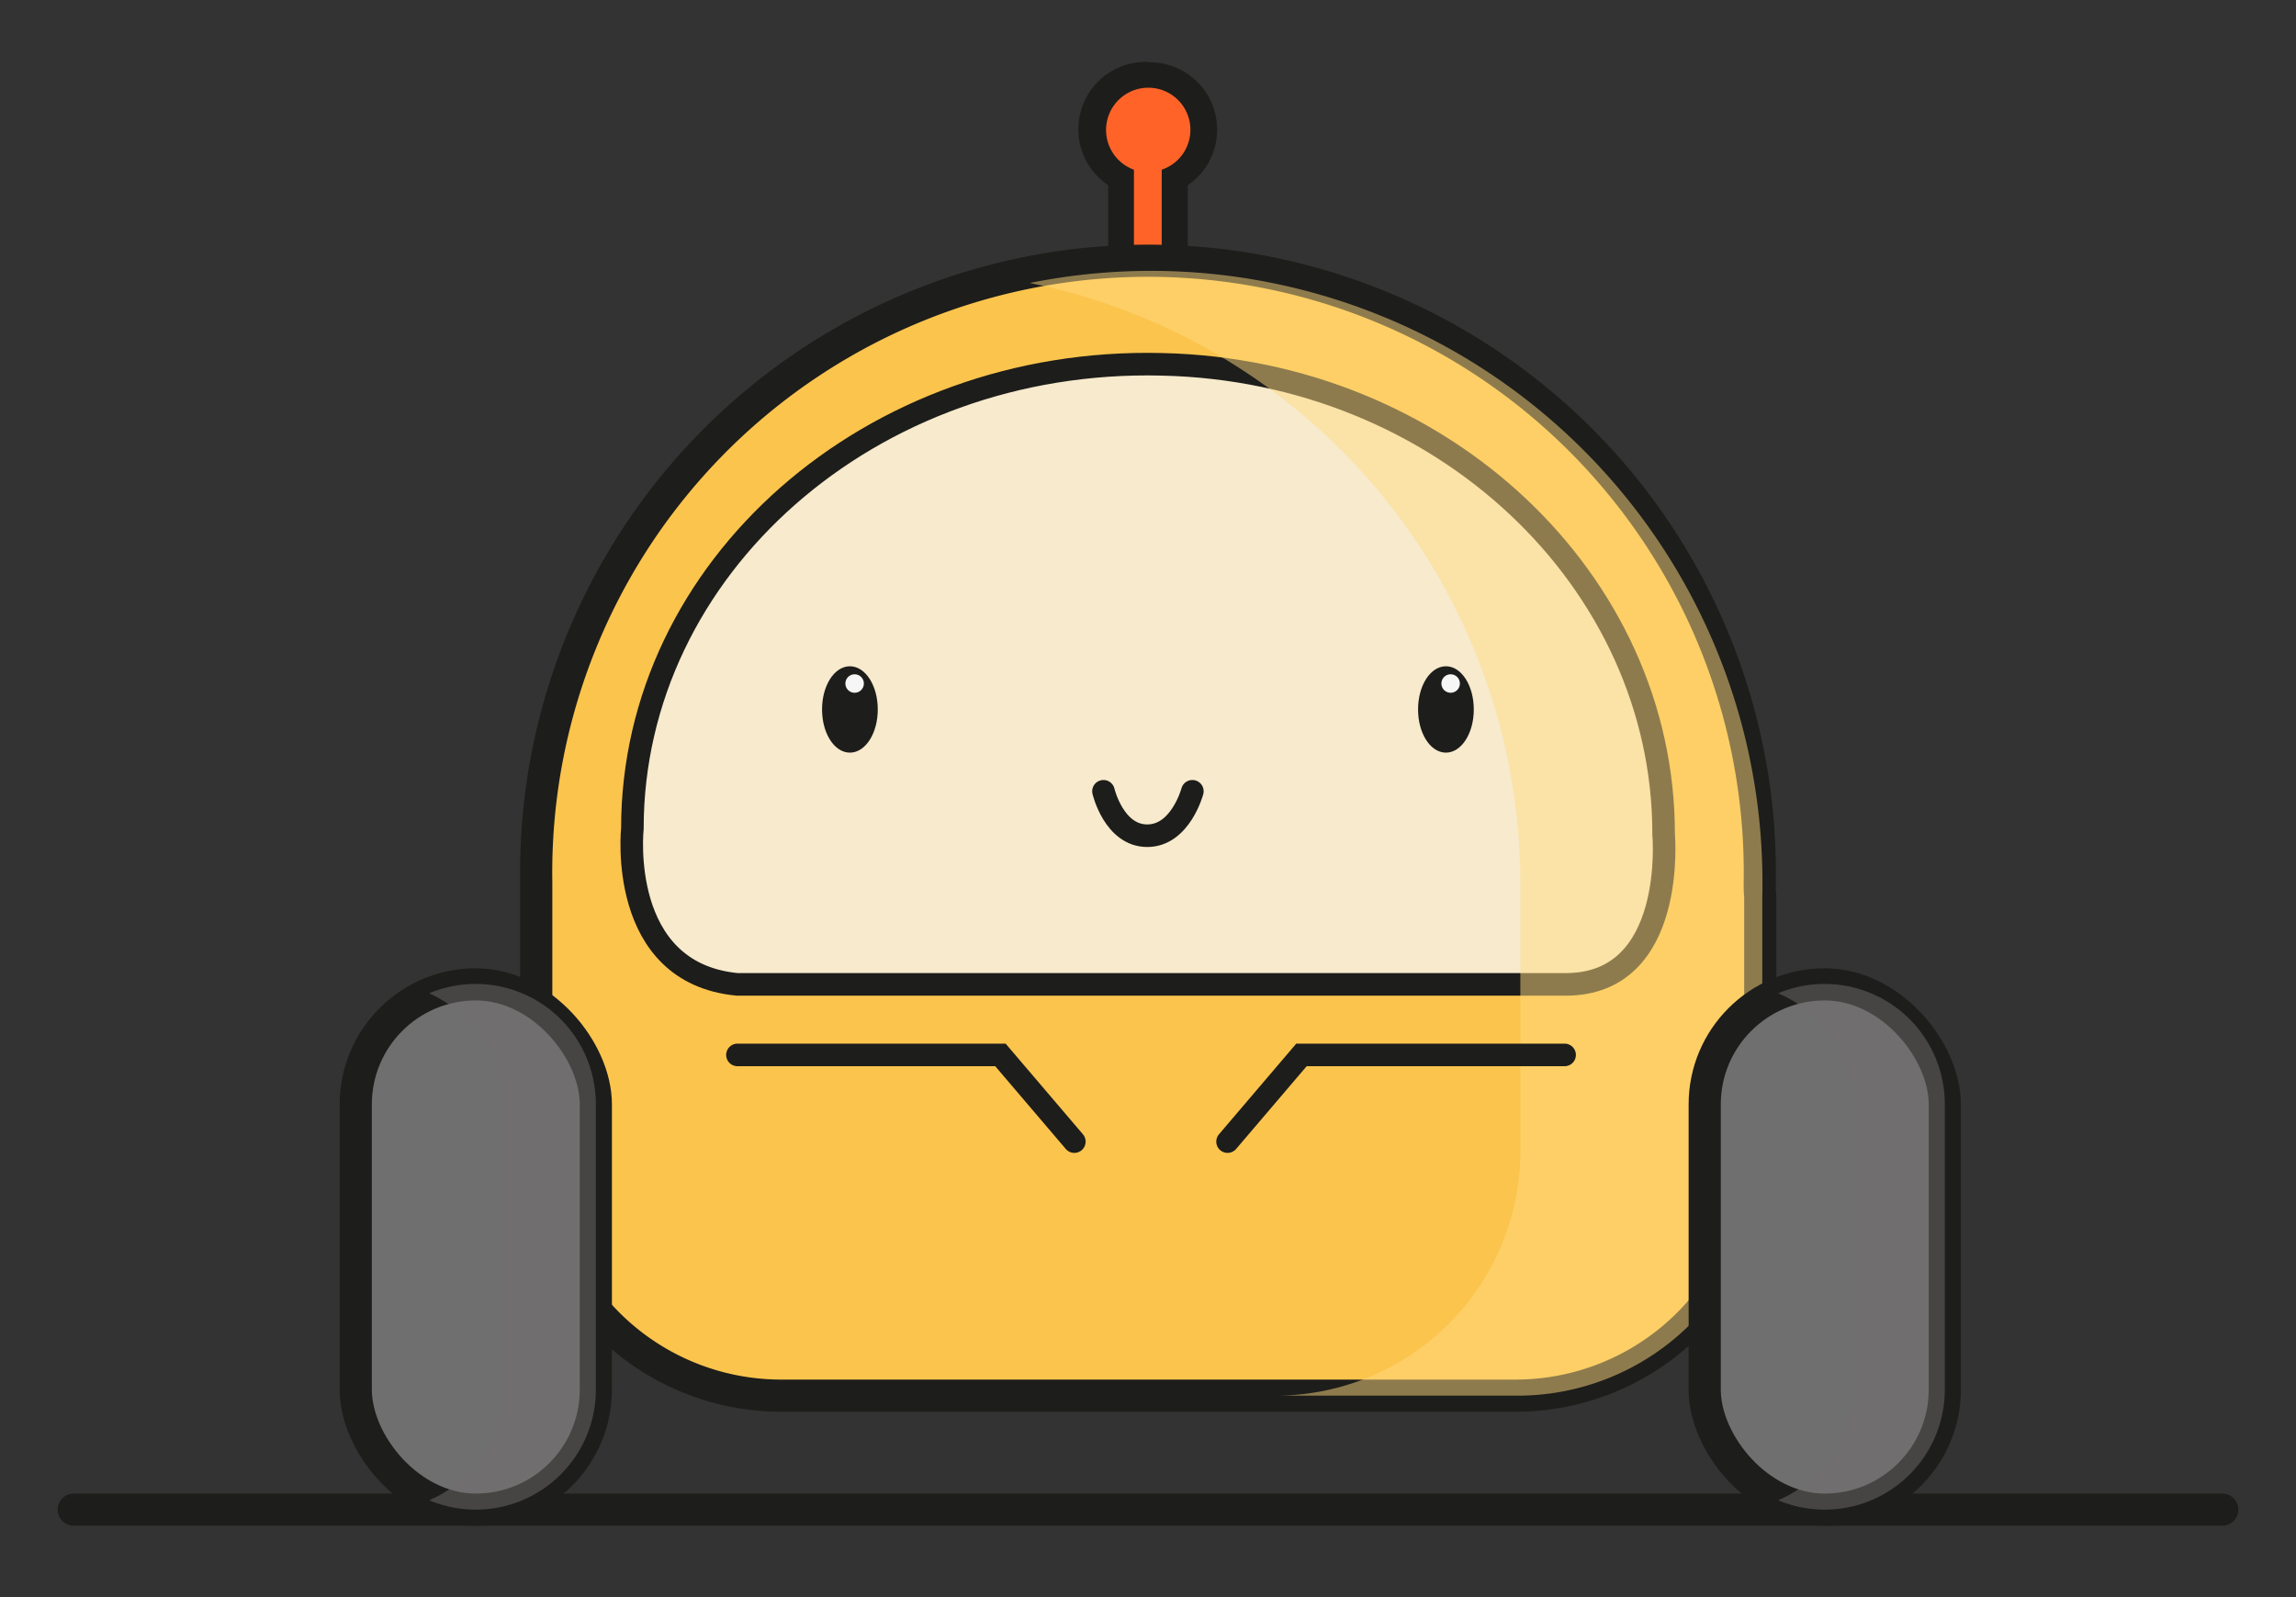 <svg xmlns="http://www.w3.org/2000/svg" xmlns:xlink="http://www.w3.org/1999/xlink" viewBox="0 0 136.37 94.88"><rect x="0" y="0" width="136.37" height="94.88" fill="#333333" stroke="none"/><defs><style>.cls-1,.cls-11,.cls-3{fill:none;}.cls-2{isolation:isolate;}.cls-11,.cls-12,.cls-3,.cls-6,.cls-7,.cls-9{stroke:#1d1d1b;stroke-miterlimit:10;}.cls-11,.cls-3{stroke-linecap:round;}.cls-3,.cls-6,.cls-9{stroke-width:1.91px;}.cls-4{fill:#ff6328;}.cls-12,.cls-5{fill:#1d1d1b;}.cls-6{fill:#fbc44d;}.cls-7{fill:#f7eacd;}.cls-11,.cls-7{stroke-width:1.34px;}.cls-8{fill:#ffda80;}.cls-10,.cls-8{opacity:0.5;mix-blend-mode:multiply;}.cls-10,.cls-9{fill:#706f6f;}.cls-12{stroke-width:0.29px;}.cls-13{fill:#f6f6f6;}.cls-14{clip-path:url(#clip-path);}</style><clipPath id="clip-path"><rect class="cls-1" x="-901.61" y="-546.3" width="750" height="1334.03"/></clipPath></defs><title>48-58</title><g class="cls-2"><g id="web6"><polyline class="cls-3" points="4.38 89.67 29.3 89.67 33.27 89.67 105.17 89.67 109.42 89.67 131.99 89.67"/><path class="cls-4" d="M66.59,19V10.57a3.27,3.27,0,1,1,3.2,0V19Z"/><path class="cls-5" d="M68.19,5.21A2.5,2.5,0,0,1,69,10.08v8.17H67.35V10.08a2.51,2.51,0,0,1,.84-4.87m0-1.53A4,4,0,0,0,65.82,11v8.8h4.73V11a4,4,0,0,0-2.36-7.3Z"/><path class="cls-6" d="M104.52,52.43a36.34,36.34,0,1,0-72.67,0c0,.27,0,.54,0,.8h0V68.35A14.55,14.55,0,0,0,46.41,82.9H90a14.54,14.54,0,0,0,14.55-14.55V53.23h0C104.52,53,104.52,52.7,104.52,52.43Z"/><path class="cls-7" d="M93,58.47H43.78c-7.14-.69-6.22-9.26-6.22-9.26h0c0-15.48,14.15-28,31.44-27.57C85.65,22,98.81,34.51,98.81,49.51v.05S99.61,58.47,93,58.47Z"/><path class="cls-8" d="M104.67,53.23h0V68.35A14.54,14.54,0,0,1,90.13,82.9H75.74A14.55,14.55,0,0,0,90.3,68.35V53.23h0c0-.26,0-.53,0-.8A36.34,36.34,0,0,0,61.16,16.81a36.32,36.32,0,0,1,43.52,35.62C104.68,52.7,104.68,53,104.67,53.23Z"/><rect class="cls-9" x="101.25" y="58.47" width="14.26" height="31.2" rx="7.13" ry="7.13"/><path class="cls-10" d="M115.51,65.61V82.54a7.13,7.13,0,0,1-9.9,6.57A7.16,7.16,0,0,0,110,82.54V65.61A7.18,7.18,0,0,0,105.61,59a7.14,7.14,0,0,1,9.9,6.58Z"/><rect class="cls-9" x="21.13" y="58.47" width="14.26" height="31.2" rx="7.13" ry="7.13"/><path class="cls-10" d="M35.39,65.61V82.54a7.13,7.13,0,0,1-9.9,6.57,7.16,7.16,0,0,0,4.36-6.57V65.61a7.1,7.1,0,0,0-2.09-5A7.24,7.24,0,0,0,25.49,59a7.14,7.14,0,0,1,9.9,6.58Z"/><path class="cls-11" d="M65.54,47s.62,2.64,2.6,2.64S70.82,47,70.82,47"/><ellipse class="cls-12" cx="85.88" cy="42.14" rx="1.51" ry="2.42"/><circle class="cls-13" cx="86.16" cy="40.6" r="0.55"/><ellipse class="cls-12" cx="50.48" cy="42.14" rx="1.51" ry="2.42"/><circle class="cls-13" cx="50.76" cy="40.6" r="0.55"/><polyline class="cls-11" points="92.93 62.66 77.3 62.66 72.91 67.81"/><polyline class="cls-11" points="43.8 62.66 59.42 62.66 63.81 67.81"/></g><g id="screen7"><g class="cls-14"><rect class="cls-13" x="-1462.93" y="-546.3" width="1922.99" height="1331.56"/></g></g></g></svg>